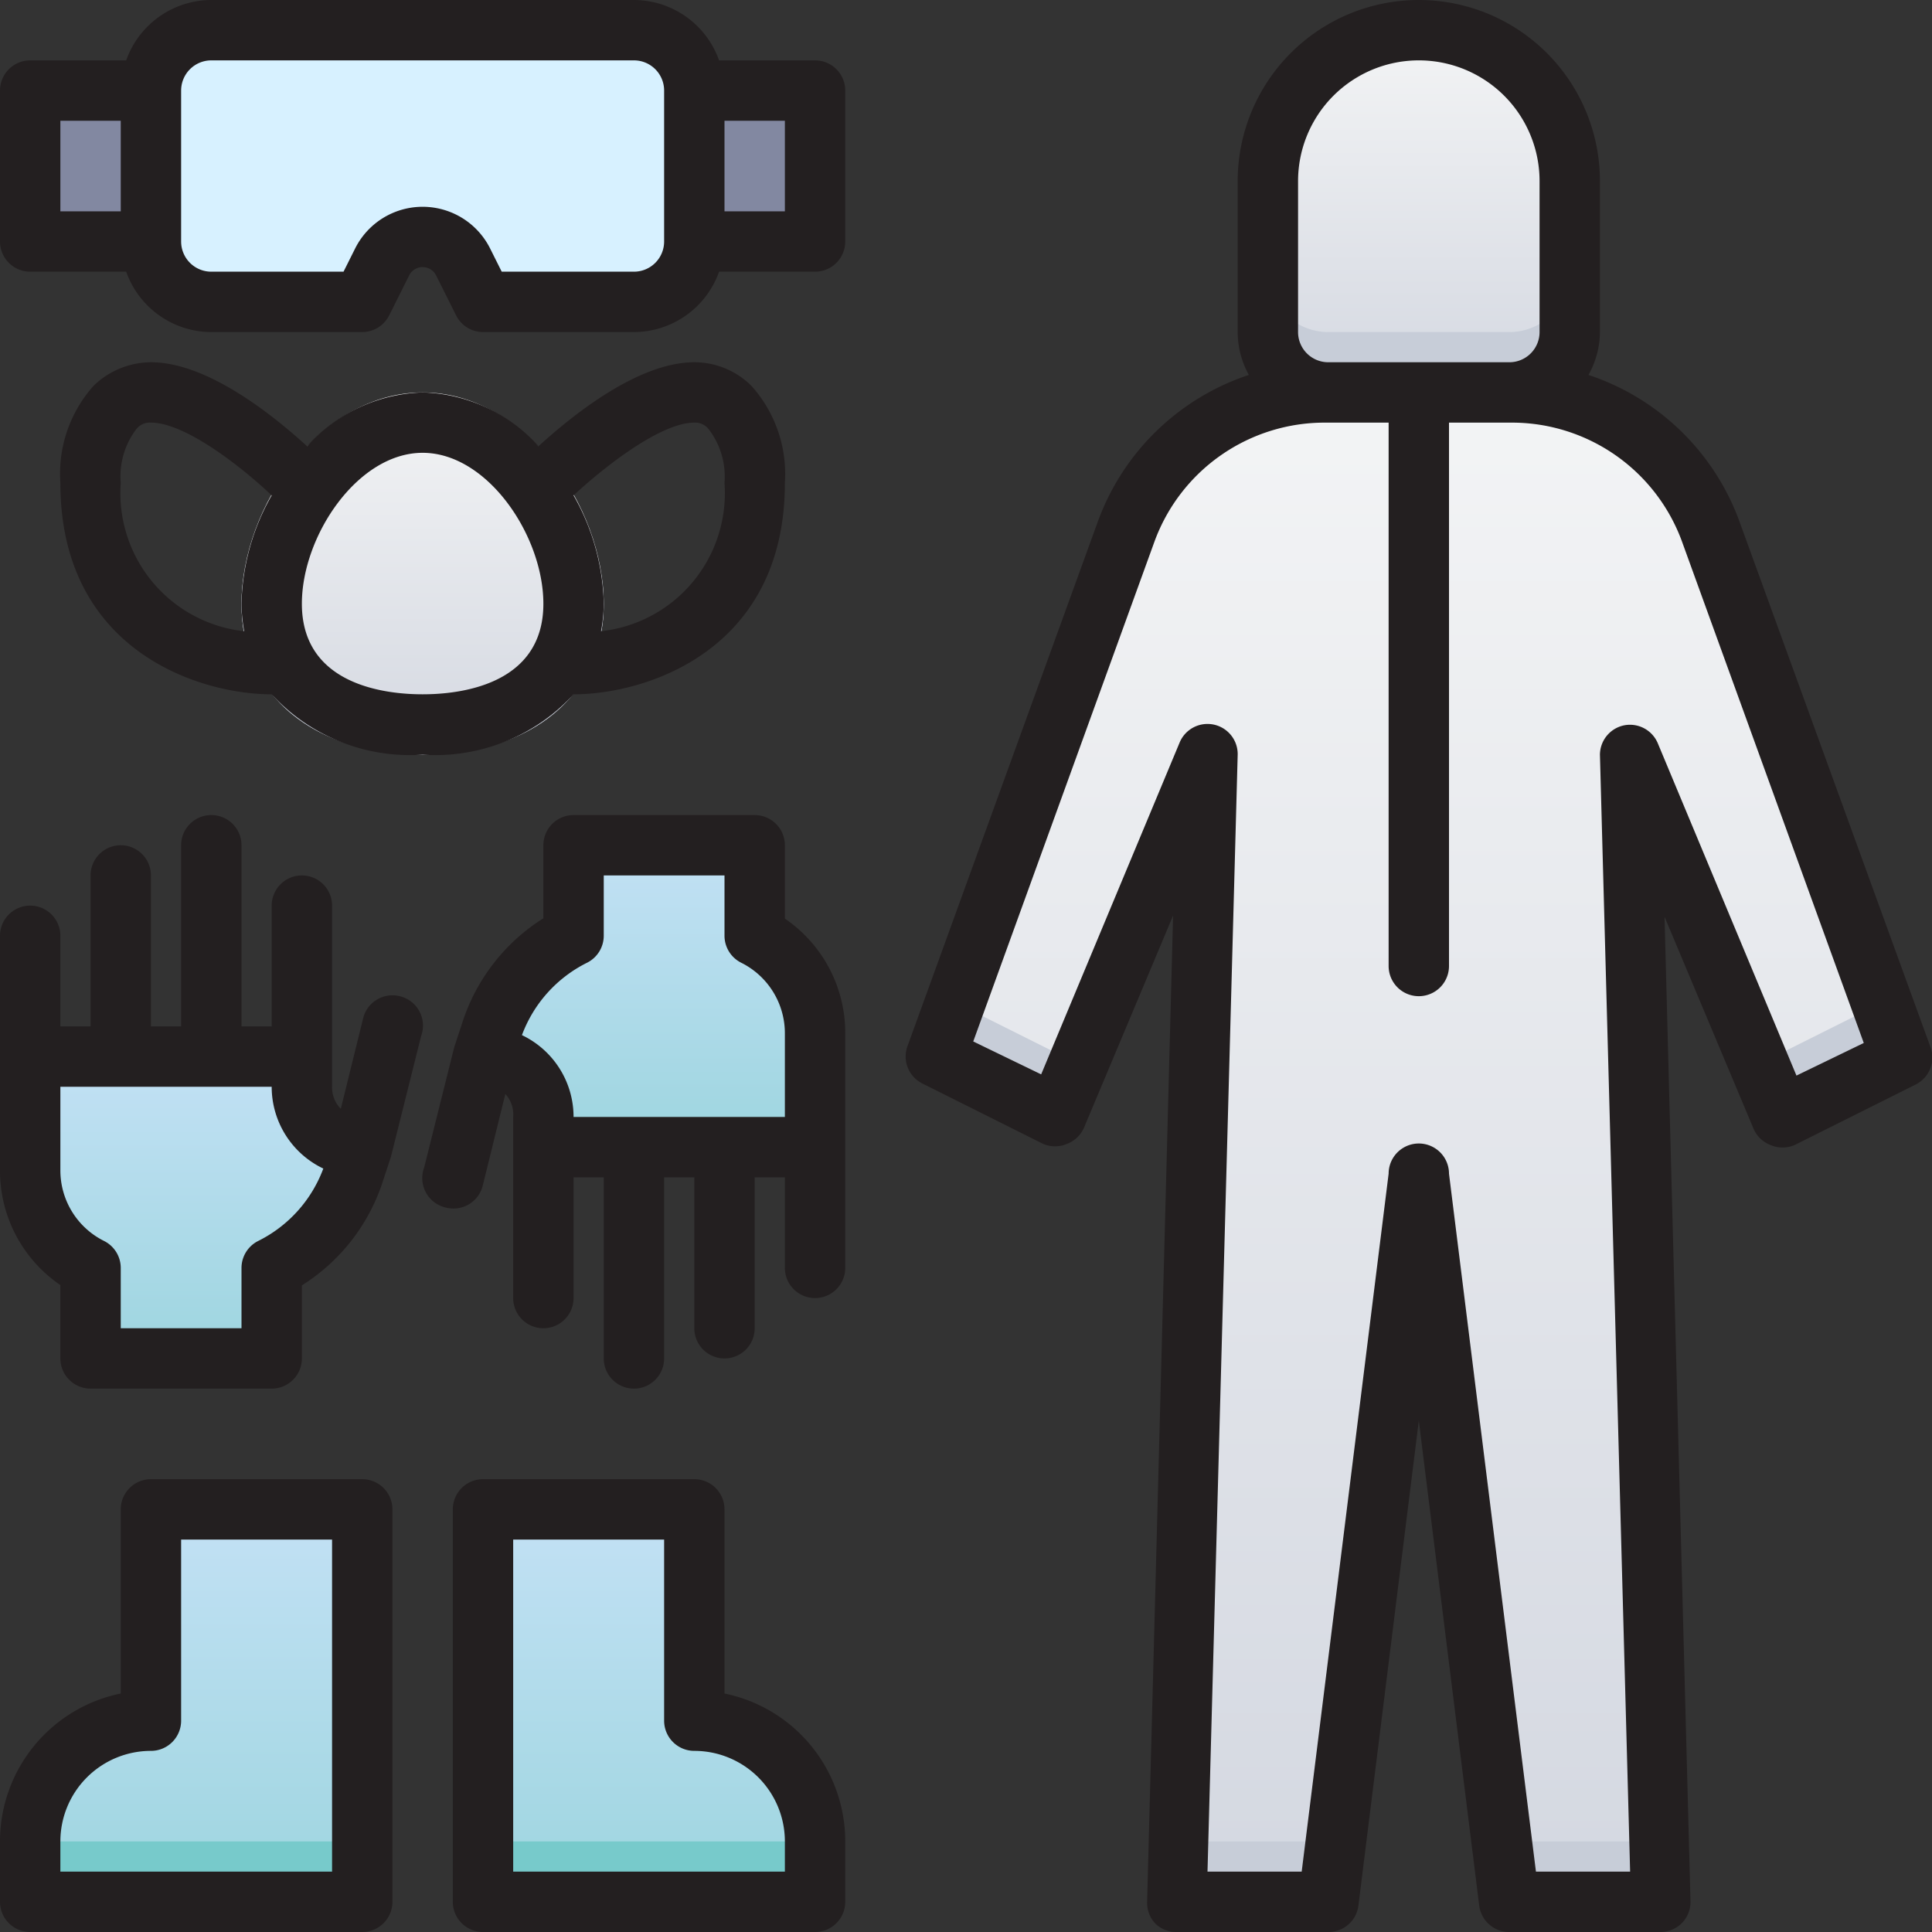 <svg xmlns="http://www.w3.org/2000/svg" xmlns:xlink="http://www.w3.org/1999/xlink" viewBox="0 0 64 64"><rect x="0" y="0" width="64" height="64" fill="#333333" stroke="none"/><defs><style>.cls-1{fill:#d7f1ff;}.cls-2{fill:url(#linear-gradient);}.cls-3{fill:#c7cdd8;}.cls-4{fill:#8288a1;}.cls-5{fill:url(#linear-gradient-2);}.cls-6{fill:url(#linear-gradient-3);}.cls-7{fill:url(#linear-gradient-4);}.cls-8{fill:url(#linear-gradient-5);}.cls-9{fill:#77cacb;}.cls-10{fill:url(#linear-gradient-6);}.cls-11{fill:url(#linear-gradient-7);}.cls-12{fill:#231f20;}</style><linearGradient id="linear-gradient" x1="47" y1="63" x2="47" y2="13" gradientUnits="userSpaceOnUse"><stop offset="0" stop-color="#d4d8e1"/><stop offset="1" stop-color="#f3f4f5"/></linearGradient><linearGradient id="linear-gradient-2" x1="6.5" y1="63" x2="6.5" y2="50" gradientUnits="userSpaceOnUse"><stop offset="0" stop-color="#9dd5df"/><stop offset="1" stop-color="#c3e1f5"/></linearGradient><linearGradient id="linear-gradient-3" x1="21.5" x2="21.5" xlink:href="#linear-gradient-2"/><linearGradient id="linear-gradient-4" y1="13" y2="1" xlink:href="#linear-gradient"/><linearGradient id="linear-gradient-5" x1="14" y1="25" x2="14" xlink:href="#linear-gradient"/><linearGradient id="linear-gradient-6" y1="45" x2="6.5" y2="35" xlink:href="#linear-gradient-2"/><linearGradient id="linear-gradient-7" x1="21.5" y1="38" x2="21.5" y2="28" xlink:href="#linear-gradient-2"/></defs><title>Protective Cloth</title><g id="Protective_Cloth" data-name="Protective Cloth"><path class="cls-1" d="M15,1H7A2,2,0,0,0,5,3V8a2,2,0,0,0,2,2h5l.66-1.32a1.5,1.5,0,0,1,2.68,0L16,10h5a2,2,0,0,0,2-2V3a2,2,0,0,0-2-2Z"/><path class="cls-2" d="M63,35l-4,2-.71-1.7L54,25l1,36,0,2H50l-.25-2h0L47,39,44.25,61h0L44,63H39l0-2,1-36L35.71,35.3,35,37l-4-2,.65-1.79,5.67-15.6A7,7,0,0,1,43.9,13h6.2a7,7,0,0,1,6.58,4.61l5.67,15.6Z"/><path class="cls-3" d="M63,35l-4,2-.71-1.7a.83.83,0,0,1,.26-.19l3.8-1.9Z"/><path class="cls-3" d="M55,63H50l-.25-2h0A1,1,0,0,1,50,61h5Z"/><path class="cls-3" d="M44.25,61h0L44,63H39l0-2h5A1,1,0,0,1,44.25,61Z"/><path class="cls-3" d="M35.71,35.3,35,37l-4-2,.65-1.79,3.8,1.9A.83.83,0,0,1,35.71,35.3Z"/><rect class="cls-4" x="23" y="3" width="4" height="5"/><rect class="cls-4" x="1" y="3" width="4" height="5"/><path class="cls-5" d="M5,50v7H5a4,4,0,0,0-4,4v2H12V50Z"/><path class="cls-6" d="M23,50v7h0a4,4,0,0,1,4,4v2H16V50Z"/><path class="cls-7" d="M47,1h0a5,5,0,0,1,5,5v5a2,2,0,0,1-2,2H44a2,2,0,0,1-2-2V6a5,5,0,0,1,5-5Z"/><path class="cls-3" d="M52,9v2a2,2,0,0,1-2,2H44a2,2,0,0,1-2-2V9a2,2,0,0,0,2,2h6A2,2,0,0,0,52,9Z"/><path class="cls-8" d="M20,20c0,3-2.36,5-6,5s-6-2-6-5c0-3.24,2.62-7,6-7S20,16.76,20,20Z"/><path class="cls-3" d="M20,20c0,3-2.36,5-6,5s-6-2-6-5a6,6,0,0,1,.09-1c.45,2.48,2.67,4,5.91,4s5.46-1.55,5.91-4A6,6,0,0,1,20,20Z"/><rect class="cls-9" x="1" y="61" width="11" height="2"/><rect class="cls-9" x="16" y="61" width="11" height="2"/><path class="cls-10" d="M12,38l-.29.88A5.42,5.42,0,0,1,9,42H9v3H3V42H3a3.61,3.61,0,0,1-2-3.24V35h9v1a2,2,0,0,0,2,2Z"/><path class="cls-11" d="M16,35l.29-.88A5.42,5.42,0,0,1,19,31h0V28h6v3h0a3.61,3.61,0,0,1,2,3.24V38H18V37a2,2,0,0,0-2-2Z"/><path class="cls-12" d="M63.94,34.66,57.62,17.27a8,8,0,0,0-5-4.85A2.94,2.94,0,0,0,53,11V6A6,6,0,0,0,41,6v5a2.94,2.94,0,0,0,.37,1.42,8,8,0,0,0-5,4.85L30.06,34.66a1,1,0,0,0,.49,1.23l4,2a1,1,0,0,0,.8,0,1,1,0,0,0,.57-.56l2.94-7L38,63a1,1,0,0,0,.28.73A1,1,0,0,0,39,64h5a1,1,0,0,0,1-.88l2-16.06,2,16.06A1,1,0,0,0,50,64h5a1,1,0,0,0,.72-.3A1,1,0,0,0,56,63l-.86-32.63,2.94,7a1,1,0,0,0,.57.56,1,1,0,0,0,.8,0l4-2A1,1,0,0,0,63.94,34.66ZM43,6a4,4,0,0,1,8,0v5a1,1,0,0,1-1,1H44a1,1,0,0,1-1-1ZM59.51,35.63l-4.59-11a1,1,0,0,0-1.13-.6A1,1,0,0,0,53,25l1,37H50.88L48,38.88a1,1,0,0,0-2,0L43.12,62H40l1-37a1,1,0,0,0-1.92-.41l-4.59,11L32.24,34.5l6-16.55A6,6,0,0,1,43.9,14H46V32a1,1,0,0,0,2,0V14h2.1A6,6,0,0,1,55.74,18l6,16.55Z"/><path class="cls-12" d="M19,23h0c2.42,0,7-1.46,7-7a4.37,4.37,0,0,0-1.11-3.22A2.68,2.68,0,0,0,23,12h0c-1.91,0-4.14,1.85-5.16,2.78A5.36,5.36,0,0,0,14,13a5.36,5.36,0,0,0-3.83,1.78C9.15,13.85,6.92,12,5,12a2.75,2.75,0,0,0-1.9.78A4.37,4.37,0,0,0,2,16c0,5.54,4.58,7,7,7H9a6.22,6.22,0,0,0,5,2A6.22,6.22,0,0,0,19,23Zm4-9a.57.57,0,0,1,.47.21A2.58,2.58,0,0,1,24,16a4.6,4.6,0,0,1-4.09,4.91A5.3,5.3,0,0,0,20,20a7.57,7.57,0,0,0-1-3.59C20,15.48,21.88,14,23,14ZM4,16a2.58,2.58,0,0,1,.52-1.79A.57.57,0,0,1,5,14c1.1,0,2.91,1.38,4,2.41A7.57,7.57,0,0,0,8,20a5.3,5.3,0,0,0,.09.91A4.6,4.6,0,0,1,4,16Zm10,7c-1.2,0-4-.29-4-3,0-2.25,1.85-5,4-5s4,2.75,4,5C18,22.71,15.2,23,14,23Z"/><path class="cls-12" d="M27,2H23.82A3,3,0,0,0,21,0H7A3,3,0,0,0,4.18,2H1A1,1,0,0,0,0,3V8A1,1,0,0,0,1,9H4.18A3,3,0,0,0,7,11h5a1,1,0,0,0,.89-.55l.66-1.32a.5.5,0,0,1,.9,0l.66,1.32A1,1,0,0,0,16,11h5a3,3,0,0,0,2.82-2H27a1,1,0,0,0,1-1V3A1,1,0,0,0,27,2ZM2,4H4V7H2ZM21,9H16.62l-.38-.76a2.5,2.5,0,0,0-4.48,0L11.38,9H7A1,1,0,0,1,6,8V3A1,1,0,0,1,7,2H21a1,1,0,0,1,1,1V8A1,1,0,0,1,21,9Zm5-2H24V4h2Z"/><path class="cls-12" d="M12,49H5a1,1,0,0,0-1,1v6.1A5,5,0,0,0,0,61v2a1,1,0,0,0,1,1H12a1,1,0,0,0,1-1V50A1,1,0,0,0,12,49ZM11,62H2V61a3,3,0,0,1,3-3,1,1,0,0,0,1-1V51h5Z"/><path class="cls-12" d="M24,56.1V50a1,1,0,0,0-1-1H16a1,1,0,0,0-1,1V63a1,1,0,0,0,1,1H27a1,1,0,0,0,1-1V61A5,5,0,0,0,24,56.1ZM26,62H17V51h5v6a1,1,0,0,0,1,1,3,3,0,0,1,3,3Z"/><path class="cls-12" d="M13.24,33a1,1,0,0,0-1.21.73l-.74,3A1,1,0,0,1,11,36V30a1,1,0,0,0-2,0v4H8V28a1,1,0,0,0-2,0v6H5V29a1,1,0,0,0-2,0v5H2V31a1,1,0,0,0-2,0v7.76a4.58,4.58,0,0,0,2,3.81V45a1,1,0,0,0,1,1H9a1,1,0,0,0,1-1V42.58a6.39,6.39,0,0,0,2.66-3.38l.29-.88a.07.07,0,0,1,0,0s0,0,0,0l1-4A1,1,0,0,0,13.24,33ZM8.55,41.11A1,1,0,0,0,8,42v2H4V42a1,1,0,0,0-.55-.89A2.61,2.61,0,0,1,2,38.76V36H9a3,3,0,0,0,1.71,2.71A4.38,4.38,0,0,1,8.55,41.11Z"/><path class="cls-12" d="M26,30.43V28a1,1,0,0,0-1-1H19a1,1,0,0,0-1,1v2.42a6.39,6.39,0,0,0-2.66,3.38l-.29.88a.07.07,0,0,1,0,0s0,0,0,0l-1,4A1,1,0,0,0,14.76,40,1,1,0,0,0,16,39.24l.74-3A1,1,0,0,1,17,37v6a1,1,0,0,0,2,0V39h1v6a1,1,0,0,0,2,0V39h1v5a1,1,0,0,0,2,0V39h1v3a1,1,0,0,0,2,0V34.24A4.58,4.58,0,0,0,26,30.43Zm-8.71,3.86a4.38,4.38,0,0,1,2.16-2.4A1,1,0,0,0,20,31V29h4v2a1,1,0,0,0,.55.89A2.61,2.61,0,0,1,26,34.24V37H19A3,3,0,0,0,17.29,34.29Z"/></g></svg>